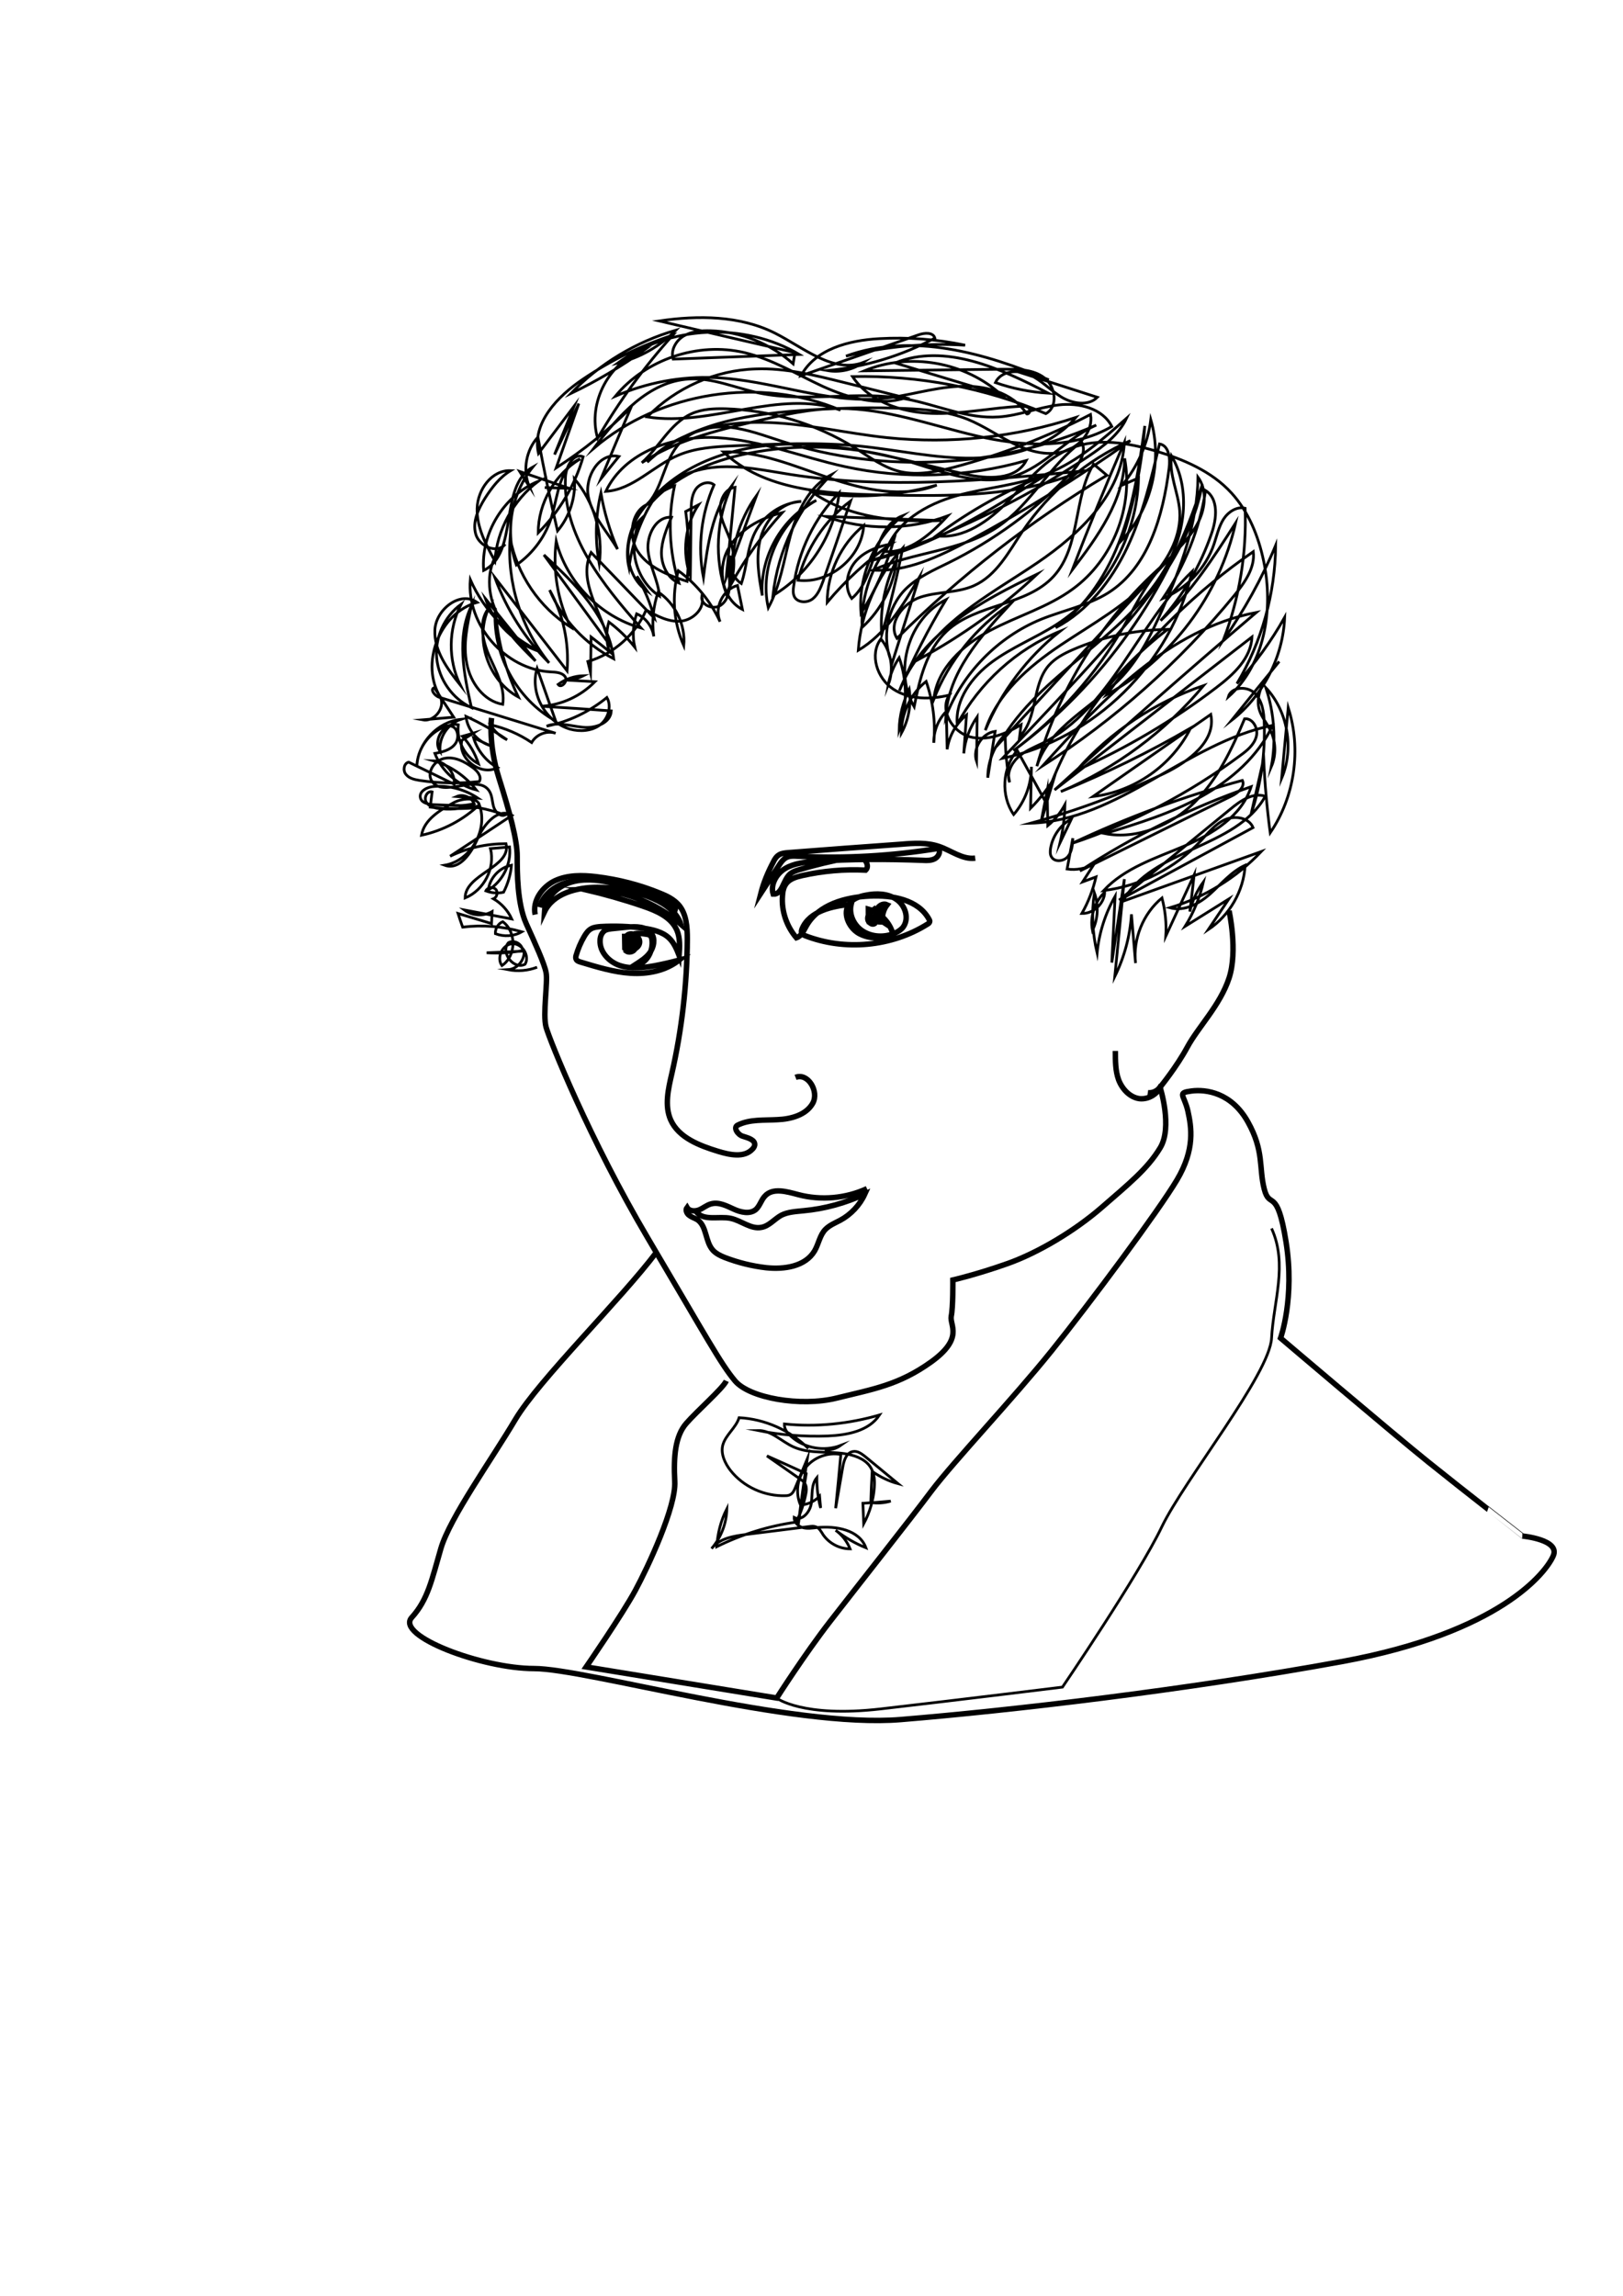 <?xml version="1.0" encoding="utf-8"?>
<!-- Generator: Adobe Illustrator 19.1.1, SVG Export Plug-In . SVG Version: 6.00 Build 0)  -->
<svg version="1.2" baseProfile="tiny" id="Слой_1"
	 xmlns="http://www.w3.org/2000/svg" xmlns:xlink="http://www.w3.org/1999/xlink" x="0px" y="0px" viewBox="0 0 595.3 841.9"
	 xml:space="preserve">
<path fill="none" stroke="#000000" stroke-width="2" stroke-miterlimit="10" d="M180.3,263.3c0,0-1.3,9.3,2.7,22
	c4,12.7,6.7,22.7,6.7,28.7s0,17.3,3.3,24.7c3.3,7.3,6.7,14.7,7.3,18c0.7,3.3-1.3,15.3,0,20c1.3,4.7,16,41.3,37.3,77.3
	s26.7,46.1,32,52.4c5.3,6.3,24,9.6,37.3,6.3c13.3-3.3,22.7-4.7,34.7-13.3c12-8.7,6.7-13.3,7.3-16.7c0.7-3.3,0.6-13.3,0.6-13.3
	s8.7-2,20-6c11.3-4,24.7-12,34.7-20.7c10-8.7,16.7-14.1,21.3-21.7c4.7-7.6,0-22.3,0-22.3s6-7.3,10-14.7s12-15.3,15.3-25.3
	s0-24.7,0-24.7"/>
<path fill="none" stroke="#000000" stroke-width="2" stroke-miterlimit="10" d="M196.3,335.4c-1.1-5.1,2.6-10.2,7.2-12.4
	c4.7-2.2,10.1-2.1,15.2-1.5c8.1,1,16,3,23.5,6.1c2.5,1,4.9,2.2,6.7,4.2c2.9,3.3,3.2,8.2,3.2,12.6c-0.1,16.6-2,33.2-5.7,49.4
	c-1.3,5.6-2.7,11.7-0.4,16.9c2.9,6.5,10.5,9.4,17.3,11.5c4.3,1.3,9.6,2.5,12.7-0.8c0.4-0.4,0.7-0.9,0.8-1.4c0.3-2-2.4-2.7-4.3-3.3
	c-1.9-0.5-3.7-3.3-1.9-4.1c4.4-2.2,9.6-1.7,14.6-2c4.9-0.2,10.5-1.7,12.9-6s-1.7-11.3-6.3-9.5"/>
<path fill="none" stroke="#000000" stroke-width="2" stroke-miterlimit="10" d="M357.7,314.7c-4.7,0.6-8.8-2.8-13.3-4.3
	c-4.4-1.5-9.2-1.2-13.8-0.8c-13.9,1-27.7,2-41.6,3.1c-1.1,0.1-2.2,0.2-3.1,0.7c-1.1,0.6-1.8,1.7-2.3,2.8c-1.9,3.6-3.5,7.4-4.5,11.3
	c2.2-3.4,4.4-6.7,6.6-10.1c0.7-1.1,1.4-2.1,2.5-2.8c1.3-0.8,3-0.7,4.5-0.6c17.2,0.9,34.6-0.1,51.6-2.9c0.8,1.3-0.1,3.1-1.4,3.8
	s-2.9,0.7-4.4,0.6c-13.2-0.5-26.5-0.5-39.7,0.4c-3.7,0.3-7.6,0.7-10.8,2.6c-3.2,1.9-5.5,5.9-4.4,9.4c3.4,0.2,3.6-5.3,6.3-7.5
	c0.9-0.7,2-1.1,3-1.4c6.1-1.8,12.2-3.3,18.4-4.4c1.7-0.3,3.6-0.6,5.1,0.2c1.5,0.8,2.4,3.1,1.1,4.3c-7.8-0.4-15.7,0.3-23.3,2
	c-2.2,0.5-4.5,1.2-5.8,2.9c-1,1.3-1.3,2.9-1.4,4.6c-0.4,5.5,1.5,11.1,5.1,15.3c1.9-0.6,2.7-2.7,3.7-4.4c4.4-7.8,14.3-10.5,23.2-10.9
	c8.3-0.4,17.9,1.3,21.8,8.6c0.1,0.3,0.3,0.5,0.2,0.8c-0.1,0.4-0.4,0.7-0.8,0.9c-13.2,8.3-30.4,9.9-45,4.2c-0.4-0.2-0.9-0.4-1.1-0.8
	c-0.3-0.5-0.1-1.2,0.1-1.7c2.7-6.5,11-8.3,18-9c-0.9,3.6,0.9,7.6,4,9.7s7.1,2.5,10.7,1.4c1.6-0.5,3.1-1.3,4.2-2.5
	c2.5-3.1,1.1-8-2.2-10.3c-3.2-2.3-7.5-2.4-11.4-1.6c-2.2,0.4-4.5,1.2-5.9,3c-2.7,3.4-0.4,8.8,3.4,11c3.8,2.1,8.4,1.9,12.8,1.6
	c-0.7-4.9-4.5-9.2-9.3-10.5c0,1.3,0,2.6,0.1,3.9c2.2,0.8,4.8-1.3,4.5-3.6c-2.4-1.5-5.9,1.9-4.5,4.3c1.7,0,3.5,0,5.2,0.1
	c-0.4-2.2,0.2-4.5,1.6-6.3c-2.6-1.2-5.5,2.7-3.6,4.9c-0.9-0.6-2.1-0.8-3.1-0.4c-0.9,1.2,0.8,3.2,2.1,2.4c0.9-2,0.6-4.4-0.7-6.1"/>
<path fill="none" stroke="#000000" stroke-width="2" stroke-miterlimit="10" d="M197.9,332.7c1.1-4,4.5-7,8.3-8.5
	c3.8-1.5,8-1.8,12.1-1.6c9.7,0.5,19.3,3.2,27.7,8c1,0.6,2.2,1.6,1.8,2.7c-7.4-4.6-15.6-7.9-24.1-9.7c-4.9-1-10.1-1.5-14.8,0.1
	c-4.7,1.6-8.9,5.7-9.2,10.7c3.2-6.8,11.9-9,19.4-9c7.1,0,14.2,1.4,20.6,4.2c4.3,1.9,8.6,4.9,10,9.3c-9.6-8.4-22.5-13-35.2-12.7
	c7.2,1.7,14.3,3.7,21.3,6.1c5,1.7,10.4,4,12.5,8.9c1.2,2.8,1,6.1,0.8,9.2c-0.9-2.3-1.9-4.7-3.7-6.4c-2.4-2.3-6-3.1-9.3-3.6
	c-5.2-0.7-10.5-0.9-15.8-0.6c-1.1,0.1-2.3,0.2-3.3,0.7c-1.2,0.6-2,1.7-2.7,2.9c-1.3,2.2-2.3,4.6-3,7c-0.1,0.4-0.2,0.9,0,1.3
	c0.2,0.6,0.9,0.9,1.6,1.1c6,1.8,12.1,3.7,18.4,4.1c6.3,0.4,12.9-0.9,17.8-4.8c-3,0.8-6.1,1.5-9.2,2.1c-4.1,0.7-8.5,1.2-12.5-0.1
	c-4-1.3-7.5-5-7.3-9.2c0-1.5,0.7-3.1,2-3.8c0.7-0.3,1.4-0.4,2.1-0.5c1.9-0.2,3.8-0.4,5.8-0.6c3.3-0.3,7.2-0.3,9,2.4
	c1.4,2,0.8,4.9-0.6,6.9c-1.4,2-3.6,3.3-5.6,4.6c4.3-0.1,7-5.2,6.3-9.5c-0.1-0.4-0.2-0.9-0.5-1.2c-0.4-0.4-0.9-0.5-1.5-0.6
	c-1.9-0.3-3.9-0.6-5.6,0.3c-1.7,0.9-2.7,3.3-1.4,4.7c0.8,0.9,2.4,0.4,2.9-0.7c0.5-1.1,0.2-2.4-0.1-3.5c-1,0-2.1,0-3.1,0
	c-0.1,1.8-0.2,3.6-0.2,5.3c1,0.8,2.7,0.4,3.3-0.7s0.1-2.7-1.1-3.2c0,1-0.1,2-0.1,3c0-1.5-0.1-3-0.1-4.4c-0.8,0-1.7,0-2.5,0
	c0,1.5,0.1,2.9,0.1,4.4c1.9,1.3,5.1,0.2,5.4-2.1c0.3-2.3-2.9-4.2-4.6-2.7c-0.5,1.7-0.5,3.5,0.1,5.1"/>
<path fill="none" stroke="#000000" stroke-width="2" stroke-miterlimit="10" d="M318,435.9c-7.8,3.6-16.9,4.4-25.2,2.2
	c-4.2-1.1-9.4-2.7-12.3,0.6c-1.3,1.4-1.8,3.5-3.2,4.8c-2.2,1.9-5.6,1.1-8.2-0.1s-5.5-2.7-8.3-1.9c-1.6,0.4-2.9,1.6-4.4,2.2
	c-1.5,0.6-3.6,0.5-4.4-0.9c-0.7,0.9-0.1,2.3,0.8,2.9c0.9,0.7,2,1,3,1.6c3.5,2.4,2.8,8,5.7,11.2c1.1,1.2,2.7,2,4.2,2.6
	c4.9,1.9,10.1,3.2,15.3,3.8c6.6,0.7,14.4-0.4,17.8-6.2c1.5-2.6,1.9-5.8,4-7.9c1.5-1.5,3.5-2.3,5.4-3.3c3.9-2.1,7.2-5.6,9-9.6
	c-7.1,3.3-14.7,5.4-22.4,6.1c-2.8,0.3-5.8,0.4-8.3,1.7c-2.5,1.4-4.4,3.9-7.2,4.4c-3.9,0.8-7.4-2.5-11.3-3.3
	c-4.3-0.9-9.9,1.1-12.6-2.4"/>
<path fill="none" stroke="#000000" stroke-width="2" stroke-miterlimit="10" d="M409.1,385.4c0,3.6,0,7.3,1.2,10.6
	c1.3,3.4,4.1,6.4,7.6,6.9c3.4,0.4,7-1.8,8.1-5.1c-0.8,1.9-3,3.2-5,2.9"/>
<path fill="none" stroke="#000000" stroke-miterlimit="10" d="M197,354.7c-3.4,1.3-7.1,1.6-10.7,0.9c3.4-0.2,6.2-3.5,5.9-6.8
	c-4.6,0.2-9.2,0.4-13.7,0.6c4.4,0.3,8.8,0,13.2-0.8c-0.1-2.4-3.1-4.1-5.2-2.9c-3.1,3.5,1.9,10.1,6.1,7.9c1.8-3.1-1.1-7.7-4.7-7.5
	c-3.6,0.2-5.9,5.1-3.8,8c5.3-3.5,5.4-12.4,0.3-16.1c-1.7,0.7-2.8,2.6-2.7,4.4c3.1,1.2,6.8,1,9.7-0.7c-7-2-14.4-2.6-21.7-1.7
	c-0.6-1.7-1.2-3.4-1.7-5c4.1,1.2,8.2,2.5,12.3,3.7c0.1-1.5,0.1-2.9,0.2-4.4c-3.1,1.8-7.3,1.6-10.2-0.6c5.8,1.1,11.6,2.2,17.4,3.3
	c-1.4-3.1-3.8-5.7-6.7-7.4c1.3-0.5,1.8-2.5,0.8-3.5s-3-0.7-3.6,0.6c2.1,0.8,4.3,1,6.5,0.5c1.6-3.1,2.6-6.5,2.9-9.9
	c-4.4,0.8-8,4.7-8.5,9.1c5.3-3.2,8.5-9.6,7.8-15.8c-2.3,0.2-4.7,0.4-7,0.6c1.8,7.2-2.4,15.3-9.3,18.1c0-8.8,17.1-11.3,15-19.9
	c-7.1,0-14.1,1.5-20.5,4.6c7.6-5,15.2-10,22.7-15c-5-3-10.3,3.2-12.6,8.5c-2.3,5.3-6.7,11.8-12.1,9.8c9.6-1.6,16.1-13.1,12.7-22.2
	c-5.9,5.6-13.3,9.5-21.2,11.2c1-5.8,6.8-9.2,11.9-12c3.5-1.8,9.6-2.1,9.4,1.8c-6,0.6-12.1,0.6-18.1-0.1c0.2-1.9,0.5-3.8,0.7-5.6
	c-1.8-0.5-3.1,2.1-2.2,3.7c0.9,1.6,2.9,2.2,4.7,2.4c3.8,0.5,7.7,0.2,11.4-0.9c-4.4-0.2-8.7-0.3-13.1-0.5c-2-0.1-4.6-0.5-5.1-2.5
	c-0.6-2.5,2.6-4.1,5.2-4.2c5.6-0.4,11.3,1.2,15.9,4.3c-2.6-0.2-5.2-0.4-7.8-0.6c2.3-1,5.4,0.2,6.4,2.6c-2.8,0.7-5.7,0.9-8.5,0.6
	c6.7,0,13.5,1.2,19.8,3.6c-1.9,0.7-3.7-1.3-4.2-3.2c-0.5-1.9-0.5-4.1-1.6-5.7c-4.3-6.4-17.2,2.9-21.1-3.7c-1.9-3.2,1.2-7.6,4.8-8.2
	c3.7-0.7,7.3,1.2,10.3,3.4c1.7,1.2,3.4,3.3,2.4,5.1c-7.3,0.8-14.7,0.7-21.9-0.4c-1.8-0.3-3.8-0.7-5-2.2c-1.2-1.4-0.8-4.1,1-4.5
	c5.6,2.7,11.1,5.4,16.7,8.1c0.4-4.3-3.3-8.5-7.6-8.6c6.2,1.8,11.7,5.6,15.7,10.7c-6.8-1.7-12.7-6.9-15.2-13.4
	c2.7-0.5,5.6-1.2,7.3-3.3c1.8-2.1,1.3-6.1-1.3-6.7c-1.1-0.3-2.3,0.1-3.3,0.6c-5.4,2.5-9.1,8.1-9.3,14c0.4-8.5,7.6-16.2,16.1-17.1
	c-4.8,1.6-8.1,6.7-7.6,11.7c-2.9-4.2,1.8-11,6.7-9.7c-0.7,5.7,2.3,11.6,7.4,14.3c-1.2-3.7-3.2-7.2-5.9-10.1c1.3-0.4,2.7-0.7,4-1.1
	c-1.4,0.9-2.8,1.7-4.2,2.6c-1.6,6.7,7,13.3,13.1,10c-4.2-2.3-7.4-6.3-8.8-10.9c2,0.9,4,1.9,6,2.8c-4.7-1.5-8.3-5.9-8.8-10.7
	c5.3,2.4,10.3,5.3,15.1,8.6c-2.5-1.2-4.7-3.1-6.1-5.5c5.4,1.2,10.5,3.4,15.1,6.5c1.7-3,5.6-4.5,8.8-3.4
	c-14.2-4.4-28.5-8.8-42.7-13.2c-1.7-0.5-3.5-3-1.8-3.5c2.4,3.6,4.7,7.2,7.1,10.8c-3.8,0.3-7.6,0.7-11.4,1c4.2,0.8,8.3-4.2,6.6-8.2
	c-7.7-12.2-0.5-31,13.4-34.9c-6.2-4.4-15.2,2.6-15.5,10.2s4.6,14.2,9.3,20.1c-4.5-9.2-4.4-20.5,0.3-29.6c-6.2,4.5-9.7,12.4-8.9,20
	c0.8,7.6,5.7,14.6,12.7,17.9c-2.8-12.4-5.5-25.9,0-37.3c-1.5,6.9-3.1,14.1-1.7,21.1c1.3,7,6.2,13.8,13.2,15c0.9-6.1-2.4-12-4.9-17.6
	c-2.5-5.7-4.1-12.8-0.3-17.6c-5.2,11.5-0.1,26.5,10.9,32.5c-4.9-10.2-7.8-21.4-8.4-32.6c-1.4,16.5,7.6,33.4,22.1,41.4
	c-2.3-6.4-4.5-12.9-6.8-19.3c-2.8,9,3,19.7,12.1,22.3c3.7,1,7.9,0.7,10.9-1.5s4.5-6.8,2.6-10.1c-6.4,5.2-14,8.9-22.1,10.5
	c4.1-1.7,8.8,0,13.3,0.4c4.5,0.5,10.2-1.5,10.4-6c-8.6-0.6-17.1-1.2-25.7-1.7c7.4-0.4,14.5-3.7,19.7-9c-3.6-0.2-7.1-0.4-10.7-0.6
	c2.2,0,4.5-0.6,6.5-1.6c-3.3,0.1-6.6,1.2-9.3,3.2c1.1,1.6,3.7-1.1,2.6-2.8c-1.1-1.6-3.4-1.7-5.4-1.8c-16.6-0.9-30.8-17.2-29.4-33.8
	c5.1,11.5,14.5,21.2,25.9,26.5c-9.3-2.9-17.1-10.4-20.4-19.6c6.1,7.6,12.3,15.2,18.4,22.9c-5.9-5.8-12-11.9-15.1-19.7
	s-2.4-17.6,4-23.1c-3,3.6-9.5,0.8-10.8-3.7c-1.3-4.5,0.9-9.2,3.4-13.2c2.5-3.9,5.4-7.7,9.4-10.1c-6.9-0.3-12.1,6.9-12.3,13.8
	s3.2,13.3,6.5,19.3c0.8-11.4,6.8-22.3,15.9-29.2c-12.6,5.2-21.1,19.1-20,32.7c13.1-6.4,5.3-30.8,18-37.9c-8,9.9-10.3,24-6,35.9
	c6.3-4.4,11-10.9,13.1-18.3c2.2-7.7,2.8-17.7,10.3-20.6c-9.3,5.6-15.4,16.3-15.4,27.1c7.7-7.7,13.5-17.4,16.5-27.9
	c-3.6-1.5-6.3,3.6-6.5,7.5c-1.1,21.2,13.7,39.4,27.7,55.3c-14.9-4.2-27.2-16.7-31.1-31.8c-1.3,10.7,0.5,21.8,5.3,31.5
	c-11.5-7.2-19.7-19.4-22.2-32.7c-1.2,16.3,4,33.1,14.3,45.8c-8.8-8.8-15.6-19.6-19.9-31.3c8.8,11.4,17.7,22.8,26.5,34.2
	c0.8-10.2-1.4-20.7-6.4-29.6c4.6,10.8,13.1,19.8,23.5,25.2c-1.9-15.5-14.1-27.5-25.6-38.1c8,10.9,16,21.9,24,32.8
	c-2.5-11.5-11.9-23.1-6.7-33.7c7.7,8,15.5,16.1,23.2,24.1c-1.4-5.4-3.6-10.6-6.4-15.4c1.2,1.8,2.4,3.6,3.7,5.4
	c-8.4-5.8-9.4-19.7-1.9-26.7c-5.7,9.2-2.6,22.7,6.5,28.6c-0.5-5.7-3.6-10.9-4.2-16.6c-0.6-5.7,2.9-12.7,8.6-12.3
	c-1.8,4.2-3.6,8.5-3.7,13c0,4.5,2.2,9.4,6.4,11.1c-3.6-11.5-4.1-23.9-1.6-35.6c-11.9,4.1-19.5,17.8-16.7,30
	c1.1-8.4,3.9-16.5,8.2-23.7c-7.1,1.5-8.9,11.7-5,17.7s11.3,8.8,18.1,11c0.8-8.5,0.7-17.1-0.5-25.6c1.6-0.8,3.1-1.7,4.7-2.5
	c-5,7.6-6.1,17.6-3,26.1c0.1-7.9,0.2-15.8,0.3-23.7c0-2.7,0.1-5.5,1.5-7.8c1.4-2.3,4.8-3.6,6.9-1.9c-4.7,10.6-6.1,22.7-3.9,34
	c1.5-11.8,3.2-24.2,10.4-33.7c-5.8,12.3-6.5,26.9-2,39.7c3.1-5.9,3.6-13.1,1.5-19.5c-1.2-3.6-3.3-7-3.7-10.8
	c-0.4-3.8,1.6-8.3,5.4-8.8c-1.1,11-2.1,22-3.2,33c3.7-10,7.4-20,11.1-30c-6.6,9.2-9.9,20.8-9.1,32.1c5.2-9.3,11.4-17.9,18.5-25.8
	c-8.1,2-16.1,6.4-20,13.7c-3.9,7.4-2,18,5.4,21.8c-0.6-2.9-1.2-5.9-1.8-8.8c-5.4,1.5-8.6,8.2-6.4,13.3c-3.4-7.4-8.7-13.9-15.3-18.7
	c-2.5,9-1.8,18.9,2,27.5c0.7-7.6-3.1-15.5-9.4-19.7c-1.8,5.2-2.4,10.9-1.6,16.3c-0.5-3.6-3-6.9-6.3-8.3c-1.3,3.9-1.6,8.2-0.7,12.2
	c-2.8-3.5-6-6.6-9.5-9.2c-1,3.5-1,7.3,0.2,10.8c-2.2-1.8-4.4-3.5-6.7-5.3c-0.1,4.3-0.1,8.7-0.2,13c-0.3-1.3-0.7-2.7-1-4
	c9.4-2.7,17.5-9.9,21.4-18.9c4,2.2,8.2,4.5,12.7,4.1c4.5-0.4,9-4.7,7.7-9.1c-0.5,3.2,4.2,5.1,6.9,3.3c2.7-1.8,3.4-5.4,3.3-8.6
	s-0.6-6.6,0.5-9.6c-1,3.7,0.6,8.1,3.8,10.2c2.1-6.1,2.1-12.9,5-18.7c3.2-6.4,9.9-10.9,17-11.4c-7.1,0.1-13,6.4-14.9,13.3
	c-1.9,6.9-0.7,14.2,0.6,21.2c-1-14.1,7.1-28.5,19.8-34.9c-13.5,7.5-21,24.4-17.6,39.4c4.4-8.1,5.7-17.5,8.1-26.4
	c2.5-8.9,6.8-18.1,15-22.4c-11.9,11.7-19.6,27.7-21.4,44.3c13.3-7.9,22.6-22.3,24.3-37.7c-9.1,9.3-15,21.5-16.7,34.3
	c-0.2,1.3-0.3,2.7,0.3,3.9c1.2,2.2,4.7,2.3,6.7,0.7c2-1.6,2.9-4.1,3.8-6.5c3.4-9.8,6.8-19.6,10.1-29.4c-9.5,7.1-16.4,17.6-19.3,29.1
	c11.6,1.4,23.4-8.4,24.1-20.1c-8.3,6.8-13.4,17.4-13.4,28.2c6.8-8.1,14.7-15.4,23.4-21.4c-4.9,0.9-9.8,2.7-13,6.4s-4.3,9.6-1.4,13.6
	c9.4-7.9,7.3-25.9,18.7-30.4c-10.5,8.5-16.4,22.4-15.3,35.8c5.4-8.4,9.4-17.6,12.1-27.1c-7.9,8.7-12.2,20.6-11.7,32.3
	c7-6.4,11.6-15.3,12.7-24.8c-4.3,8.4-6.2,18-5.5,27.5c3-10.5,5.6-21.1,7.7-31.8c-9.4,10.2-15.3,23.6-16.3,37.5
	c10.1-6,16.4-16.5,22.3-26.6c-3.3,10.4-6.6,20.8-9.9,31.3c-4-9-1.9-20.4,5.1-27.3c4.4-4.3,10.1-6.8,15.6-9.5
	c16.6-8.2,31.8-19.3,44.7-32.7c3.1-3.2,6.2-7.8,4.1-11.7c-11.7,8.7-18.6,23-30.7,31.2c-13.5,9.1-31,9.1-45.8,15.9
	c12.4,0.7,24.2-5,35.2-10.8c20.5-11,40.2-23.2,59.2-36.7c-16,7.1-29.8,18.8-39.6,33.3c-5,7.5-9.5,16.2-17.8,19.9
	c-6.1,2.7-13.2,2.1-19.6,4.2c-6.3,2.1-12.1,9.5-8.6,15.1c23.1-22.9,49-43.1,77-59.8c-1.6-1.4-3.3-2.7-4.9-4.1
	c-7.5,12.6-4.7,30.2-14.6,41.1c-10,11-28.3,10-39.2,20.1c-7.5,7-10,17.7-12,27.8c-7.7-13.2-2-32.5,11.7-39.3
	c-6.5,10.7-12.2,21.9-17.1,33.4c8-21.2,30.2-32.9,50.6-42.8c-13,12.2-27.6,22.7-43.3,31.2c10.2-15.8,27.8-24.8,43.4-35.4
	s30.9-25.3,31.8-44.1c-6.7,15.5-13.1,31.1-19.1,46.8c9.3-12.2,19-25.5,19.2-40.9c3.3,17.8-4.3,37.2-19,47.9
	c-9.1,6.7-20.3,9.9-30.3,15.2c-10,5.3-19.5,13.9-20.7,25.2c5.6-14.1,15.5-26.4,28-34.8c-11,11.9-22.7,25.1-23.6,41.3
	c6.1-16,19.1-29.3,35-35.8c8.2-3.3,17.1-5,24.6-9.7c14.8-9.4,20.1-28.3,22.3-45.7c0.5-3.5,0-8.3-3.5-8.9c-3.1,13-6.2,26.1-11.9,38.1
	c-5.7,12-14.4,23.1-26.2,29.3c11.5-7.9,19.2-20.3,24-33.3c4.8-13.1,6.8-27,8.7-40.7c-1.1,14.3-3.9,28.4-8.5,42
	c10.9-11.5,15.1-29,10.7-44.3c-1.1,8.8-4.8,17.2-10.5,24c2-0.9,4-1.7,6-2.6c-0.5,21.4-12.2,42.2-30.2,53.8
	c-7.7,4.9-16.3,8.3-23.6,13.7c-7.3,5.4-13.5,13.8-12.7,22.8c8.2-15.2,21.7-27.5,37.7-34.1c-12,9.5-21.5,22.1-27.4,36.3
	c4.4-13.4,15.8-23.3,27.6-31.2s24.5-14.8,33.9-25.3c5.9-6.6,10.4-15.1,9.8-23.9c-0.5-6.8-4-13.4-3-20.2c7.4,12.7,4.8,29.2-2.6,41.8
	c-7.4,12.6-19,22.2-30.2,31.6c-11.3,9.3-22.8,19-30.1,31.7c21.4-23.2,42.8-46.5,64.2-69.7c3.6-3.9,7.2-7.8,9.2-12.6s2.3-10.8-0.8-15
	c-0.2,16.8-6.2,33-13,48.4c-3.9,8.8-8.2,17.5-14.7,24.6c-10.5,11.3-26.8,18.3-31.4,33c8.5-30.2,26.4-57.8,50.7-77.6
	c-8.7,6.4-13.4,16.7-18.7,26.1c-10.2,17.8-24.1,33.5-40.6,45.8c32.6-24.1,57.3-58.9,69.3-97.7c-4.4,23.4-20.1,42.8-36,60.5
	c-12.2,13.6-24.7,26.8-37.3,40c33.7-7,62-34.9,69.5-68.5c-20.2,19.6-29.8,50.4-54.9,63c-3.1,1.5-6.4,2.8-8.9,5.1s-4.3,6-3.1,9.2
	c-1-5.8-1.6-11.7-1.6-17.6c-4.1,4.2-6.4,10-6.4,15.9c0.9-5.7,1.8-11.4,2.7-17c-4.9,0.7-8.4,6.4-6.8,11.1c0.1-5.5,0.1-10.9,0.2-16.4
	c-2.7,3.9-4.5,8.6-4.9,13.4c0.3-4.7,0.7-9.4,1-14.1c-3.8,3.1-6.4,7.7-7.1,12.6c-0.1-4.6-0.2-9.3-0.3-13.9c-3,3-4.7,7.3-4.6,11.5
	c0.7-7.6-0.3-15.3-2.8-22.5c-5.7,4.5-9.1,11.7-9.1,19c2.7-4.9,3.7-10.6,2.9-16.1c-2.3,4.6-3.6,9.7-3.7,14.8c3-8.5,3-17.9,0-26.4
	c-2,3-3.4,6.4-4,9.9c2.2-5.5,1.1-12.2-2.7-16.8c-4.3,5.7-1.4,14.5,4.5,18.4c5.9,3.9,13.7,3.9,20.6,2.2c-3.7,5.5,1.1,13.5,7.5,15.3
	c6.4,1.7,13.1-1,18.8-4.4c-0.2,1.4-0.3,2.8-0.5,4.3c6.7-6.7,4.4-18.9,10.7-26.1c2.3-2.6,5.5-4.3,8.7-5.7c11-4.8,22.9-7.3,34.9-7.5
	c-20.8,15.8-36.8,38.1-45,62.9c-3.4-6.2-6.8-12.3-10.2-18.5c-5.5,6.4-6.1,16.6-1.3,23.5c4.2-4.8,6.5-11.1,6.5-17.5
	c-0.1,5.1-0.2,10.2-0.3,15.2c3.2-3.2,6-6.8,8.5-10.7c-1.6,5.3-3.2,10.7-4.7,16c0.8-4,1.5-7.9,2.3-11.9c0.1,4.3,0.1,8.7,0.2,13
	c2.6-2.1,4.7-4.8,6.3-7.7c-0.1,4.7-0.7,9.4-1.8,14c1.4-2.9,2.8-5.9,4.2-8.8c-4.1,2.2-7,6.4-7.7,11c-0.1,1-0.2,2.1,0.4,3
	c1.2,2,4.5,1.6,6-0.2c1.5-1.8,1.7-4.3,1.8-6.7c-0.7,3.8-1.4,7.5-2.1,11.3c3.4,0.5,6.9-0.2,9.9-1.8c-1.4,2.2-2.8,4.3-4.2,6.5
	c1.6-0.6,3.3-1.2,4.9-1.8c-1.1,4.7-2.8,9.2-5.2,13.4c4.2,0.1,8.2-3.5,8.4-7.8c-3.7,3.5-5.5,9-4.5,14c2.1-4.2,2.3-9.3,0.7-13.8
	c-1.1,7.3-0.7,14.9,1,22.1c0.7-7.3,3-14.5,6.6-20.8c-0.4,8.1-0.8,16.2-1.2,24.3c1.5-10.2,3.1-20.4,4.6-30.6
	c-1.2,11.9-2.3,23.8-3.5,35.7c3.5-7.1,5.6-14.9,6.1-22.8c0.5,6,1,12,1.5,17.9c-1-8.9,2.8-18.2,9.7-23.9c1.2,4.6,1.7,9.3,1.4,14
	c3.5-7.5,6.9-15,10.4-22.5c-0.5,4.5-1,9-1.6,13.5c0.9-3.9,2.6-7.6,5-10.9c-1.3,5.7-3.6,11.3-6.7,16.3c5.3-3.3,10.6-6.6,16-10
	c-2.5,3.7-5,7.5-7.5,11.2c7.8-5.2,13-14.2,13.5-23.6c-5,2.3-8.6,6.7-12.7,10.4s-9.6,6.7-14.9,5.2c12.7-3.8,24.4-11,33.5-20.6
	c-16.9,6.1-33.8,12.1-50.7,18.2c10.5-19.4,41.5-19.2,52.2-38.5c-4.6-1.5-9.2,1.7-12.9,4.8c-13.6,11.1-27.1,22.2-40.7,33.3
	c16.4-8.9,32.7-17.7,49.1-26.6c-1.5-3.7-6.7-4.5-10.3-2.9s-6.2,4.9-8.9,7.8c-9.3,10-22.1,16.5-35.6,18.2
	c7.7-8.3,19.1-11.9,29.5-16.3c10.4-4.4,21.2-11,24.6-21.8c-22.1,7.7-43.3,18.1-62.8,30.9c18.6-9.2,37.1-18.4,55.7-27.5
	c2.3-1.1,5-3.4,3.9-5.7c-21.5,5.8-42.4,13.6-62.5,23.1c22.2-7.4,43.1-18.4,61.8-32.3c2.5-1.8,5-3.9,5.8-6.9c0.8-3-1.3-6.8-4.3-6.5
	c-4.6,11-9.8,22-18.2,30.5S417,308,405.3,305.7c12-3.7,24.2-7.4,35.2-13.5s21-14.8,26.3-26.2c-31.6,6.4-56.6,34.9-88.8,35.9
	c16.9-4.6,33.3-10.7,49.1-18.3c8.9-4.3,19.1-11.9,17-21.6c-14.4,10-28.8,20-43.2,30.1c15.1-1.7,29.1-11.5,35.8-25.1
	c-15.3,8.9-31.2,16.7-47.6,23.3c20.2-8.6,38.3-22,52.4-38.9c-17.9,6.1-34.1,16.9-46.6,31.1c18.2-8.1,35.5-18.3,51.3-30.4
	c6.2-4.7,12.7-10.7,13-18.5c-24.1,18.7-48.3,37.4-72.4,56.1c24.3-22.1,49-43.8,74-65.1c-32.2,6.2-56.4,31.9-78.4,56.3
	c26.5-17,50.3-38.1,70.3-62.5c3.8-4.7,7.7-10.1,7-16.1c-20.7,14.3-39,32.1-53.8,52.5c23.8-13,41.4-36.5,47.3-63
	c-8.1,12.7-16.4,25.6-27.5,35.8c8.3-9.3,14.7-20.3,18.7-32c1.9-5.4,2.6-12.7-2.2-15.7c-2.2,14.1-7.7,27.8-15.7,39.6
	c8.7-3.6,15.8-11.1,18.8-20c1-3,1.7-6.2,3.4-9c1.7-2.7,4.9-4.9,8-4.1c0.6,16.5-2.1,33-8,48.4c7.6-10.9,14.1-22.5,19.2-34.8
	c-0.2,17.8-5.1,35.4-14.2,50.7c6.7-7.5,12.6-15.6,17.5-24.3c-0.6,14.6-7.9,28.8-19.5,37.8c5.8-7.2,11.6-14.4,17.5-21.6
	c-4.5,5.1-9.3,11.5-7.2,18c0.8,2.5,2.6,4.5,3.8,6.9c2.2,4.2,2.4,9.3,0.5,13.7c1.8-9.6,1.1-19.7-2-29c8.1,8.7,10.4,22.3,5.8,33.2
	c0.8-8.6,1.6-17.3,2.4-25.9c4.9,15.3,2.4,32.7-6.6,45.9c-1.2-9-2-18.1-2.4-27.1c-1.5,6.7-3.1,13.5-4.6,20.2
	c3.6-10.7,5.2-22.1,4.8-33.4c-0.1-3.9-0.7-8.2-3.5-10.9s-8.6-2.4-9.7,1.4c13.5-11.9,16.7-32.2,13-49.8c-1.9-9.1-5.5-18.1-11.8-25
	c-7.3-8-17.7-12.4-28.1-15.5c-9.9-2.9-20.9-4.8-30.5-1c-9.5,3.7-16.1,12.1-23.2,19.4c-7.1,7.3-16.4,14.1-26.5,12.8
	c12.4-9.3,26.1-16.9,40.5-22.5c-20.4,13-41.3,26.1-64.8,31.7c28.4-8.9,55.5-21.9,80.2-38.4c5.5-3.7,11.1-7.9,13.9-13.9
	c-8.8,7.8-17.9,15.8-28.8,20.2c-10.6,4.4-22.4,5.1-33.5,8.2c-11.1,3.1-22.3,9.6-26,20.5c9,0.3,16.6-6.5,22.7-13.1
	c-14.3,5.3-30.4,5.4-44.8,0.2c14.2,0.5,28.3,1,42.5,1.5c-16.4,0.7-33.7-0.9-47.2-10.3c15.1,2.4,30.8,1.4,45.5-2.7
	c-12.5,4.9-26.7,1.7-39.4-2.6c-12.7-4.3-25.5-9.9-38.9-9.6c15,14.2,37.6,15.4,58.2,15.8c24.7,0.5,50.2,0.9,73-8.7
	c-35.5,3.4-71.4,6.7-106.6,1.2c-9-1.4-18-3.4-27.1-2.7s-18.4,4.6-23.2,12.3c9.8-10.3,23.9-15.5,37.9-17.9c18-3.1,36.7-2,54.3,3.1
	c13.1,3.8,26.8,9.9,39.9,5.9c11.4-3.5,19.4-14,30.4-18.8c-36,15.8-77.9,18-115.4,5.9c-6.3-2-12.5-4.4-19.1-5.1
	c-6.6-0.6-13.7,0.9-18.2,5.7c-5.8,6.1-6.1,15.7-11.5,22c13.1-15.9,35-22,55.6-21.5c20.6,0.5,40.5,6.5,60.6,11c8,1.8,18.5,2.3,22.3-5
	c-21.6,6.2-44.7,7-66.6,2.2c-15.6-3.4-30.8-9.7-46.8-10.6s-33.9,5.2-40.8,19.7c10-0.6,17.4-9.4,26.7-13.3c6.4-2.7,13.5-3.1,20.4-3.4
	c15.4-0.7,30.8-1.4,46.1,0.1c13.9,1.4,27.6,4.6,41.5,4.4c13.9-0.2,28.7-4.3,37.7-14.9c-22.2,7.3-45.9,9.8-69.2,7.4
	c-15.3-1.6-30.4-5.4-45.7-5.6c-15.4-0.3-31.7,3.5-42.3,14.6c15.6-14.8,38.7-17.9,60.2-19.2c11.4-0.7,22.9-1,34.3-0.5
	c7.8,0.3,15.8,1.1,23.1,4c5.8,2.4,11,6,16.6,8.8s12.1,4.7,18.2,3.1c6.1-1.6,11.3-7.6,10.2-13.7c-16,8.3-32.9,14.8-50.3,19.4
	c-6.3,1.6-12.9,3-19.3,1.6c-6.2-1.4-11.5-5.4-16.9-8.8c-14.2-8.8-30.7-13.8-47.4-14.3c-4.2-0.1-8.6,0.1-12.4,1.8
	c-7.9,3.5-11.9,12.3-18.3,18c12.3-8.1,27-11.7,41.3-15.1c10.3-2.4,20.7-4.8,31.2-4.8c17.1,0,33.5,6.1,50.1,10
	c16.6,3.9,35.1,5.2,49.8-3.4c-3.4-6.7-12.1-8.8-19.5-7.9c-7.4,0.9-14.5,3.9-22,4.4c-11.6,0.8-22.7-4.5-34.1-6.6
	c-17.7-3.2-36.3,1.5-53.9-2.2c-8.5-1.8-16.8-5.6-25.5-5.1c-14.9,0.8-26,13.5-35,25.4c24.5-20.8,60.9-26.5,90.5-14
	c-22.5-7.9-47.3,6.2-70.9,2.5c10.4-10.7,25-17.2,39.9-17.6c10.8-0.4,21.5,2.3,32,4.9c7.6,1.9,15.3,3.8,22.9,5.7
	c-10,3.2-20.9,0.1-30.4-4.2c-9.5-4.4-18.6-10-28.8-12.4c-17.1-4-36.2,2.5-47.3,16c11.5-5,24.2-7.4,36.7-6.8
	c20.5,0.9,40.5,9.5,60.9,7.7c9.4-0.9,18.6-4,28.1-4.5c9.5-0.6,20,2.1,25.2,10.1c1,0.2,1.5-1.4,0.8-2.1c-0.7-0.7-1.8-0.7-2.8-0.7
	c-11,0.5-22,3-33,2.6s-22.8-4.3-28.9-13.5c24.2-0.5,48.6,4.1,70.9,13.6c4.6-2.5,3.6-9.9-0.5-13.1s-9.7-3.2-14.9-3.2
	c-17.1,0.2-34.1,0.4-51.2,0.6c16.6-6.9,37.1-3.3,50.4,8.9c-13-3.9-26-7.8-39.1-11.8c18.3-7.4,38.7,2,56.2,11.1
	c-6.6-0.4-13.2-1.7-19.4-3.9c2-4.3,8.2-4.9,12.5-2.9c4.3,2,7.6,5.7,11.7,8.2c4.1,2.5,9.9,3.4,13.2,0.1c-9.8-3.1-19.5-6.3-29.3-9.4
	c3.8,1,7.7,2,11.5,3c-23.6-9.9-50.3-17.5-74.4-8.7c14.3-3.5,29-4.9,43.7-4c-10.3-2.2-21-3-31.5-2.4c-11.1,0.6-23.5,3.8-28.7,13.6
	c14.4-5,28.7-10,43.1-15c2.2-0.8,5.4-1,6,1.2c-12.2,6.5-25.7,10.6-39.4,11.9c4.5,0.8,9.4-0.3,13.2-3c-11,4.2-21.9-5.4-32.4-10.7
	c-12.9-6.5-28.2-6.6-42.5-4.5c16.6,3.9,33.2,7.8,49.8,11.6c-0.2,1.4-0.5,2.7-0.7,4.1c-8.3-7.4-19.2-11.8-30.3-12.1
	c-3.4-0.1-6.9,0.2-9.8,1.9s-4.9,5.3-3.9,8.5c15.4-0.6,30.9-1.1,46.3-1.7c-20.3-12-47.7-10.7-66.7,3.2c8.1-1.9,15.6-6.2,21.4-12.1
	c-14.6,4.2-28,12.3-38.5,23.2c9.4-4.5,18.5-9.9,27-16c-12.9,4.1-21,19.4-17.2,32.4c7.9-13.5,17.1-26.2,27.6-37.8
	c-11.6,3.8-22.7,9.2-32.9,16.1c-9.4,6.3-18.9,16.2-16.4,27.3c4.4-5.8,8.7-11.6,13.1-17.4c-2.4,5.9-4.8,11.9-7.2,17.8
	c3-6.2,5.9-12.5,8.9-18.7c-2.8,7.9-5.5,15.7-8.3,23.6c9.9-6.4,19.1-13.8,27.4-22.1c-3.7,8.7-7.4,17.4-11,26.1
	c2.2-2.7,4.4-5.5,6.6-8.2c-7.2-1.7-12.7,7.6-11.2,14.8c1.5,7.2,7,12.8,10.7,19.2c-2.8-6.6-4.9-13.5-6.1-20.6c-2,8.5-2.2,17.4-0.6,26
	c1.5-11.1-1.9-22.7-9.1-31.2c0.5,6.9-1.8,13.9-6.2,19.1c-2.7-11.4-5.1-22.9-7.2-34.4c-4.3,4.7-5.6,11.9-3.3,17.8
	c-1.1-1.7-2.3-3.4-3.4-5.2c6.1,2.1,12.1,4.1,18.2,6.2c-3-0.1-6-0.2-9-0.3"/>
<path fill="none" stroke="#000000" stroke-width="2" stroke-miterlimit="10" d="M240.8,459.2c-13.1,17.4-43.1,46.8-51.8,61.4
	c-8.7,14.7-24,36-27.3,47.3c-3.3,11.3-4.7,18.7-10.7,25.3c-6,6.7,25.8,18.7,44.9,18.7s94.5,22,134.5,18.7c40-3.3,104-10.7,162-21.3
	c58-10.7,74.7-32.7,77.3-38.7c2.7-6-11.3-7.3-11.3-7.3S537,546.7,523.7,536c-13.3-10.7-54-45.3-54-45.3s5.3-14.7,2-35.3
	c-3.3-20.7-6-11.5-8-19.4s0-13.9-6-24.6c-6-10.7-15.3-12-20.7-11.3s-2.7,1.3-1.3,7.3c1.3,6,2.7,14-4,25.3c-6.7,11.3-32,45.3-46,62.7
	s-36,40.7-44,51.3c-8,10.7-28,36-37.3,48c-9.3,12-19.5,28-19.5,28L215,611.3c0,0,13.3-19.3,18-28c4.7-8.7,15-30.7,14.5-40
	c-0.5-9.3,0.2-16.7,4.2-21.3s13.5-12.9,14.7-15.6"/>
<path fill="none" stroke="#000000" stroke-miterlimit="10" d="M296.5,531.2c-6.7-6.7-15.9-10.8-25.4-11.3c-1.2,3.8-5,6.3-6,10.1
	c-0.8,3.2,0.8,6.6,2.8,9.2c4.8,6.1,12.6,9.6,20.3,9.3c0.6,0,1.2-0.1,1.7-0.4c0.9-0.5,1.3-1.4,1.7-2.3c1.5-3.6,3-7.2,4.5-10.8
	c-1.2,8-2.3,16-3.3,24c1-6.2,1.9-12.4,2.9-18.6c-4.8-2.2-9.6-4.4-14.4-6.5c4,2.8,7.9,5.5,11.9,8.3c0.9,0.6,1.9,1.3,2.3,2.4
	c0.4,1,0.3,2.1,0.1,3.1c-0.7,3.7-1.9,7.2-3.6,10.5c-10.1,1.4-20,4.5-29.1,9c0.3-4.8,1.5-9.6,3.7-13.9c-0.1,5.3-2.1,10.5-5.6,14.6
	c2.9-3.8,8.1-4.6,12.8-5.2c7.7-1,15.4-1.9,23.1-2.9c0.8-0.1,1.5-0.2,2.3,0.1c1.3,0.4,2,1.8,2.7,2.9c2.2,3.2,6,5.2,9.9,5.2
	c-1.1-2.7-2.9-5.1-5.3-6.8c3.4,2.6,7.1,4.8,11.1,6.4c-2.4-6.6-11-8.1-18-7.4c-1.7,0.2-3.5,0.5-5.2,0c-1.7-0.5-3.2-2-3.1-3.7
	c2.9,1.5,5.9-2.1,6.3-5.3c0.4-3.2-0.1-6.8,2-9.3c0,3.7,0.4,7.5,1.4,11.1c-0.1-1.4-0.3-2.9-0.4-4.3c-1.8,1.9-4.4,3.1-7,3.2
	c-1.9-4.4-1.2-9.9,1.9-13.7c3-3.8,8.2-5.7,12.9-4.8c-0.6,6.6-1.2,13.2-1.9,19.7c0.9-5,1.7-10,2.6-15c0.4-2.4,1.3-5.4,3.8-5.8
	c1.7-0.3,3.2,0.9,4.5,1.9c4,3.3,8,6.6,12,9.9c-3.4-0.9-6.6-2.5-9.5-4.5c-0.2,3.8-0.4,7.6-0.5,11.4c2.4,0.4,4.9,0.2,7.3-0.5
	c-3.4,0.3-6.8,0.6-10.2,0.8c0.1,2.5,0.2,5,0.3,7.5c2.2-4.1,3.6-8.8,3.9-13.4c0.2-2.3,0-4.8-1.1-6.8c-1.6-3.1-5.2-4.6-8.6-5.3
	c-6.6-1.3-13.8,0.1-20-2.7c-4.4-2-8.1-6.1-13-6c8.4,1.7,17.1,2.3,25.7,2c7.1-0.3,15-1.8,18.9-7.7c-11.3,3.3-23.2,4.5-34.9,3.3
	c-0.1,1.8,1.1,3.4,2.5,4.6c4.8,4.3,12,5.6,18.1,3.3c-1.7,1.2-3.8,1.8-5.8,1.6"/>
<path fill="none" stroke="#000000" stroke-miterlimit="10" d="M284.8,622.7c0,0,9.5,7.3,38.2,4c28.7-3.3,66.7-8,66.7-8
	s28.1-41.3,36.4-58.7c8.3-17.3,39.6-56,40.3-69.3c0.7-13.3,6-27.1,0-40.2"/>
</svg>
